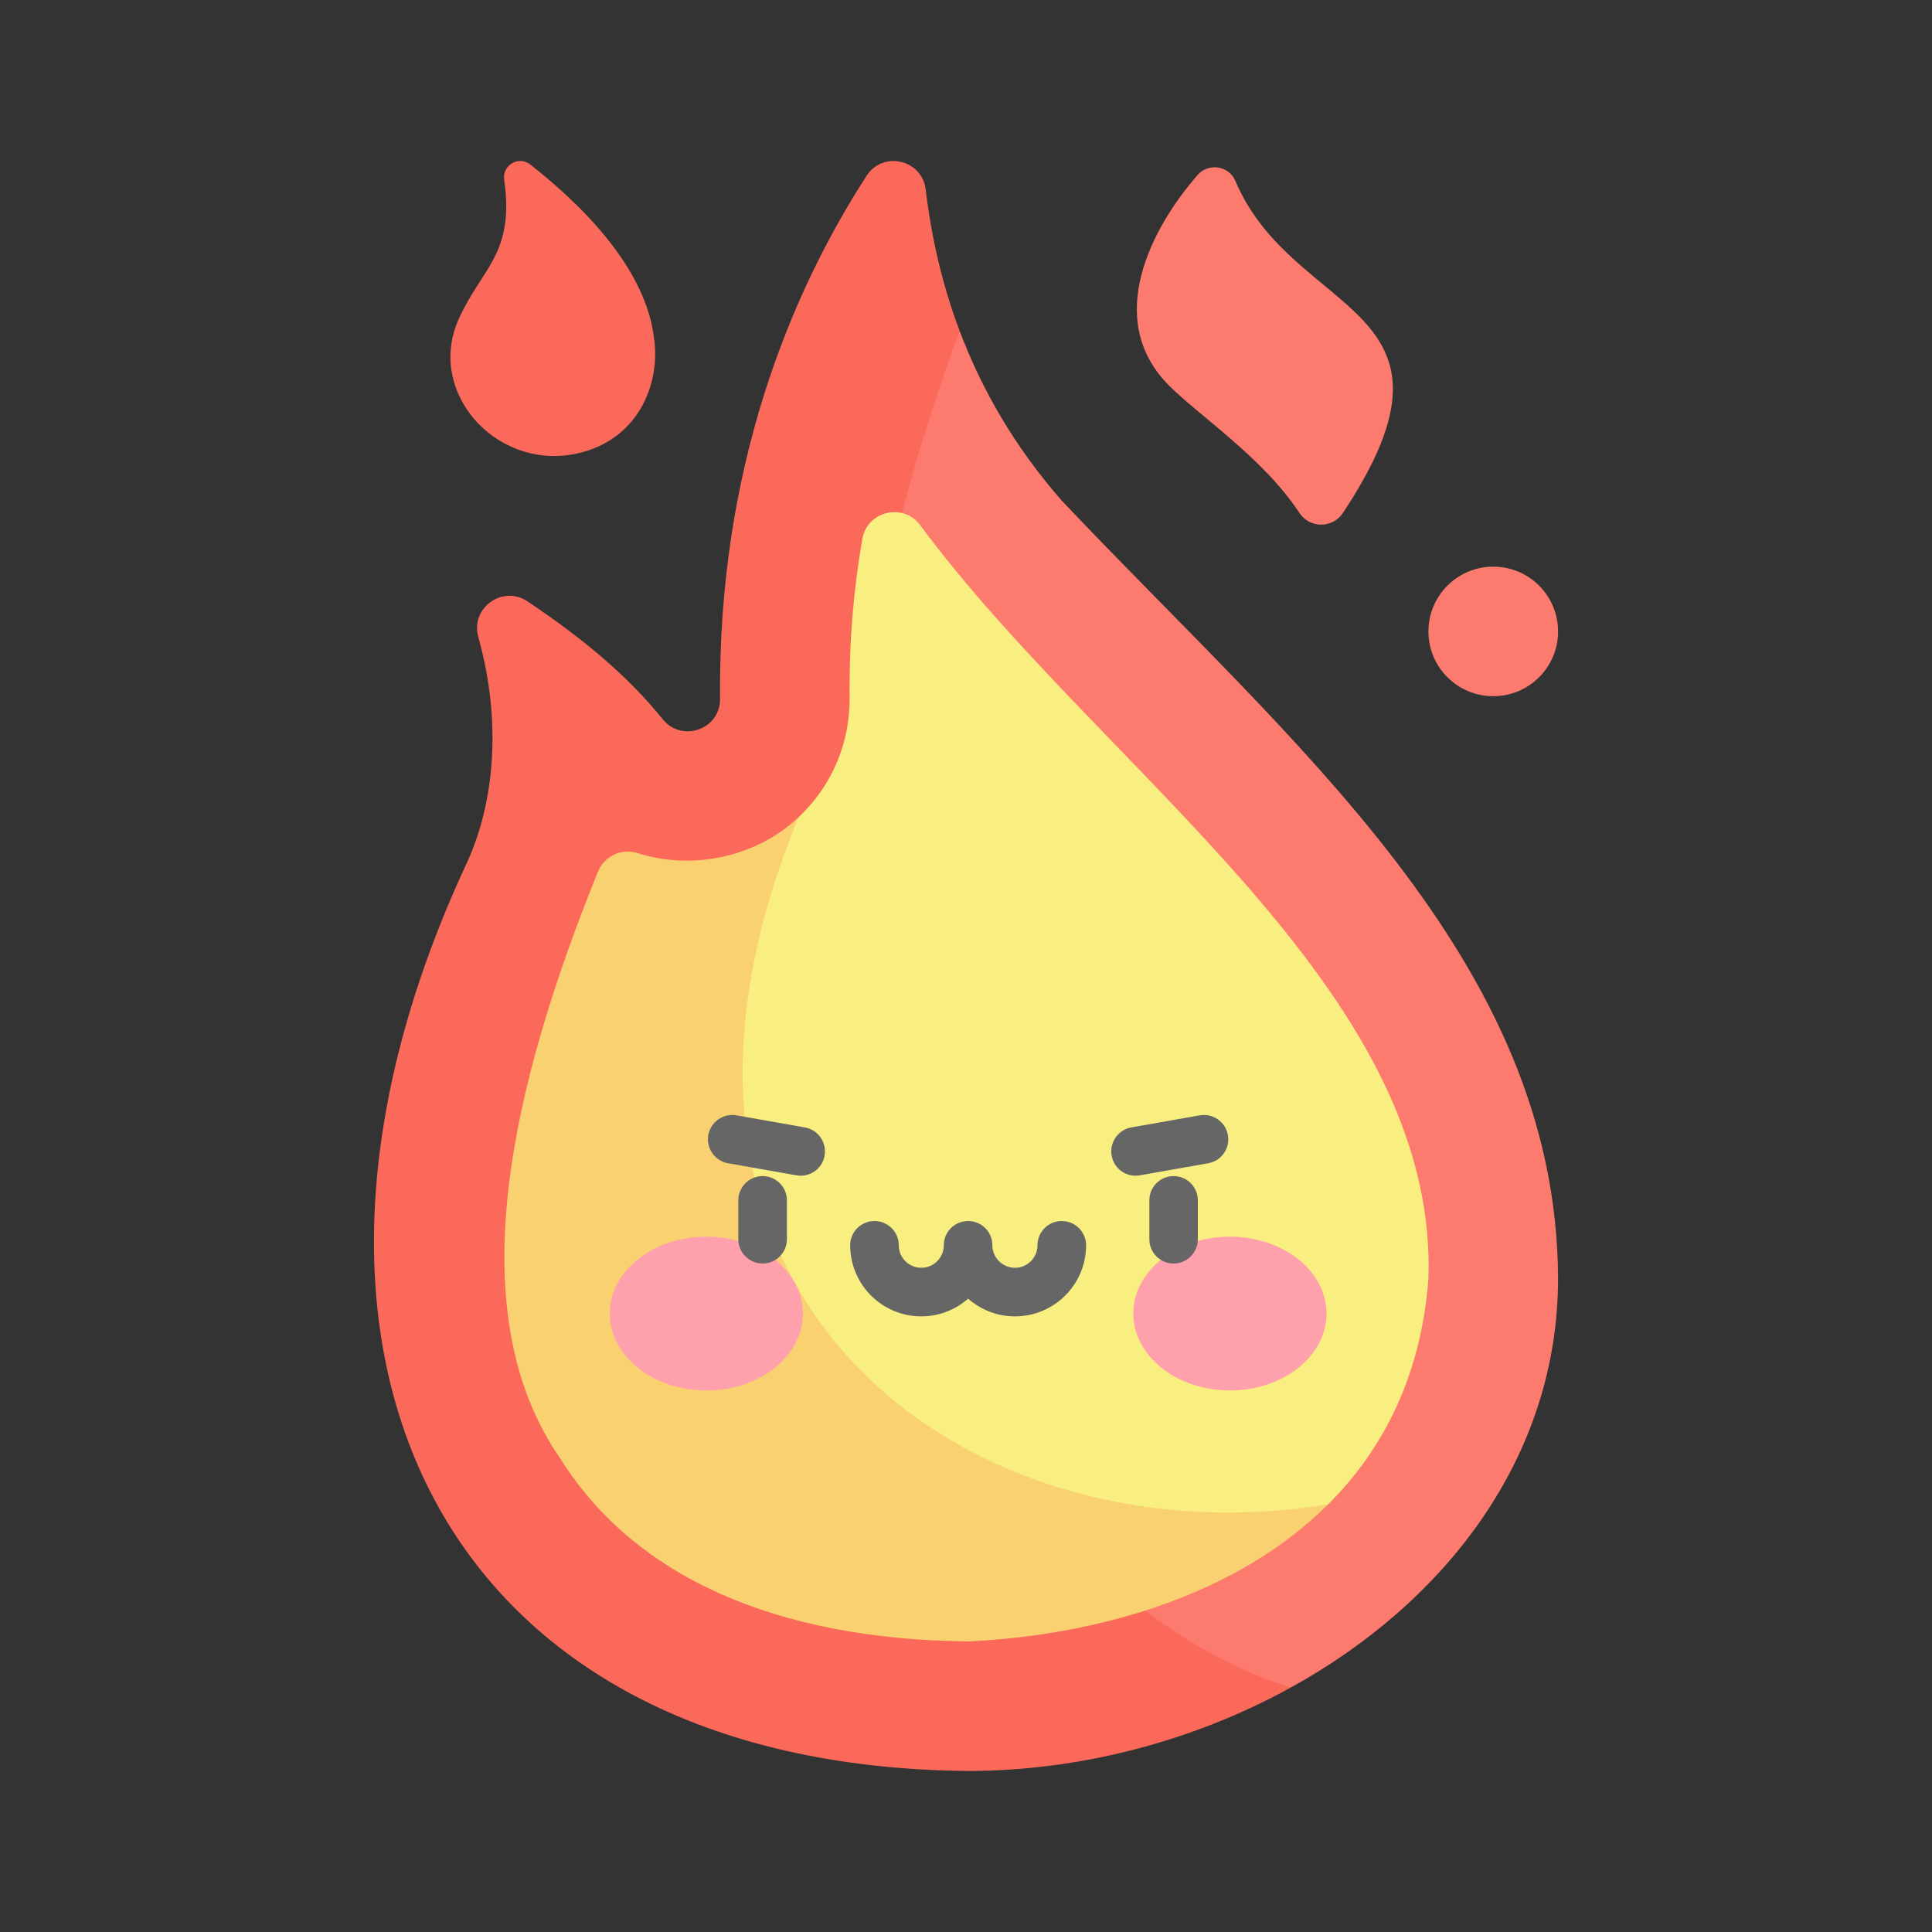 <svg width="20" height="20" viewBox="0 0 20 20" fill="none" xmlns="http://www.w3.org/2000/svg">
<rect x="0" y="0" width="20" height="20" fill="#333333" stroke="none"/>
<g clip-path="url(#clip0_1_687)">
<path d="M16.129 13.233C16.129 15.086 14.962 16.588 13.361 17.47C8.801 17.158 5.953 11.051 9.934 3.425C10.164 4.036 10.505 4.626 10.988 5.179C13.366 7.695 16.115 9.929 16.129 13.233Z" fill="#FD7A6E"/>
<path d="M13.361 17.47C12.358 18.023 11.183 18.333 10.018 18.333C4.542 18.282 2.481 13.984 4.828 8.943C5.122 8.31 5.196 7.468 4.951 6.593C4.868 6.294 5.202 6.053 5.46 6.225C6.013 6.596 6.484 6.979 6.858 7.443C7.057 7.691 7.457 7.552 7.454 7.234C7.431 4.844 8.185 3.036 8.97 1.821C9.14 1.556 9.546 1.651 9.583 1.963C9.642 2.458 9.754 2.948 9.934 3.425C7.118 11.025 10.023 16.413 13.361 17.47Z" fill="#FB695B"/>
<path d="M15.458 7.207C15.829 7.207 16.129 6.907 16.129 6.537C16.129 6.166 15.829 5.866 15.458 5.866C15.088 5.866 14.787 6.166 14.787 6.537C14.787 6.907 15.088 7.207 15.458 7.207Z" fill="#FD7A6E"/>
<path d="M12.789 1.874C12.722 1.715 12.511 1.682 12.398 1.811C11.914 2.365 11.431 3.301 12.089 3.978C12.396 4.294 13.072 4.732 13.451 5.309C13.558 5.471 13.793 5.472 13.901 5.311C15.338 3.148 13.393 3.301 12.789 1.874Z" fill="#FD7A6E"/>
<path d="M14.787 13.236C14.713 14.231 14.325 14.999 13.749 15.573C9.646 16.916 5.377 13.523 8.269 8.457C8.284 8.443 8.299 8.429 8.314 8.413C8.628 8.096 8.799 7.672 8.795 7.221C8.789 6.629 8.839 6.081 8.927 5.578C8.977 5.29 9.351 5.201 9.526 5.437C11.422 7.996 14.887 10.223 14.787 13.236Z" fill="#F9EE80"/>
<path d="M13.749 15.573C12.816 16.503 11.393 16.927 10.024 16.992C8.03 16.972 6.571 16.321 5.807 15.109C4.732 13.572 5.303 11.215 6.19 9.024C6.255 8.863 6.434 8.778 6.6 8.831C7.168 9.014 7.835 8.872 8.269 8.457C6.205 13.432 10.022 16.187 13.749 15.573Z" fill="#F9D171"/>
<path d="M5.926 4.704C5.12 4.847 4.412 4.052 4.749 3.302C4.986 2.774 5.33 2.629 5.219 1.859C5.198 1.709 5.37 1.609 5.489 1.703C6.165 2.233 6.676 2.846 6.765 3.462C6.856 3.988 6.587 4.588 5.926 4.704Z" fill="#FB695B"/>
<path d="M7.312 14.394C7.864 14.394 8.312 14.038 8.312 13.598C8.312 13.158 7.864 12.802 7.312 12.802C6.76 12.802 6.312 13.158 6.312 13.598C6.312 14.038 6.76 14.394 7.312 14.394Z" fill="#FFA1AC"/>
<path d="M12.732 14.394C13.284 14.394 13.732 14.038 13.732 13.598C13.732 13.158 13.284 12.802 12.732 12.802C12.18 12.802 11.732 13.158 11.732 13.598C11.732 14.038 12.18 14.394 12.732 14.394Z" fill="#FFA1AC"/>
<path d="M8.289 12.171C8.274 12.171 8.26 12.169 8.245 12.167L7.537 12.042C7.4 12.018 7.308 11.887 7.332 11.75C7.357 11.614 7.487 11.522 7.624 11.546L8.332 11.671C8.469 11.695 8.56 11.826 8.536 11.963C8.515 12.085 8.409 12.171 8.289 12.171Z" fill="#666667"/>
<path d="M11.755 12.171C11.635 12.171 11.529 12.085 11.508 11.963C11.483 11.826 11.575 11.695 11.711 11.671L12.42 11.546C12.557 11.522 12.687 11.614 12.711 11.75C12.736 11.887 12.644 12.018 12.507 12.042L11.799 12.167C11.784 12.169 11.769 12.171 11.755 12.171Z" fill="#666667"/>
<path d="M10.991 12.64C10.852 12.64 10.74 12.752 10.74 12.891C10.74 13.02 10.635 13.124 10.507 13.124C10.378 13.124 10.273 13.02 10.273 12.891C10.273 12.752 10.161 12.64 10.022 12.64C9.883 12.64 9.77 12.752 9.77 12.891C9.77 13.02 9.666 13.124 9.537 13.124C9.409 13.124 9.304 13.02 9.304 12.891C9.304 12.752 9.191 12.64 9.052 12.64C8.914 12.64 8.801 12.752 8.801 12.891C8.801 13.297 9.131 13.627 9.537 13.627C9.723 13.627 9.892 13.558 10.022 13.444C10.152 13.558 10.321 13.627 10.507 13.627C10.913 13.627 11.243 13.297 11.243 12.891C11.243 12.752 11.13 12.64 10.991 12.64Z" fill="#666667"/>
<path d="M7.895 13.08C7.756 13.08 7.643 12.967 7.643 12.829V12.426C7.643 12.287 7.756 12.175 7.895 12.175C8.034 12.175 8.146 12.287 8.146 12.426V12.829C8.146 12.967 8.034 13.08 7.895 13.08Z" fill="#666667"/>
<path d="M12.149 13.08C12.01 13.08 11.898 12.967 11.898 12.829V12.426C11.898 12.287 12.01 12.175 12.149 12.175C12.288 12.175 12.4 12.287 12.4 12.426V12.829C12.4 12.967 12.288 13.08 12.149 13.08Z" fill="#666667"/>
</g>
<defs>
<clipPath id="clip0_1_687">
<rect width="16.667" height="16.667" fill="white" transform="translate(1.667 1.667)"/>
</clipPath>
</defs>
</svg>
